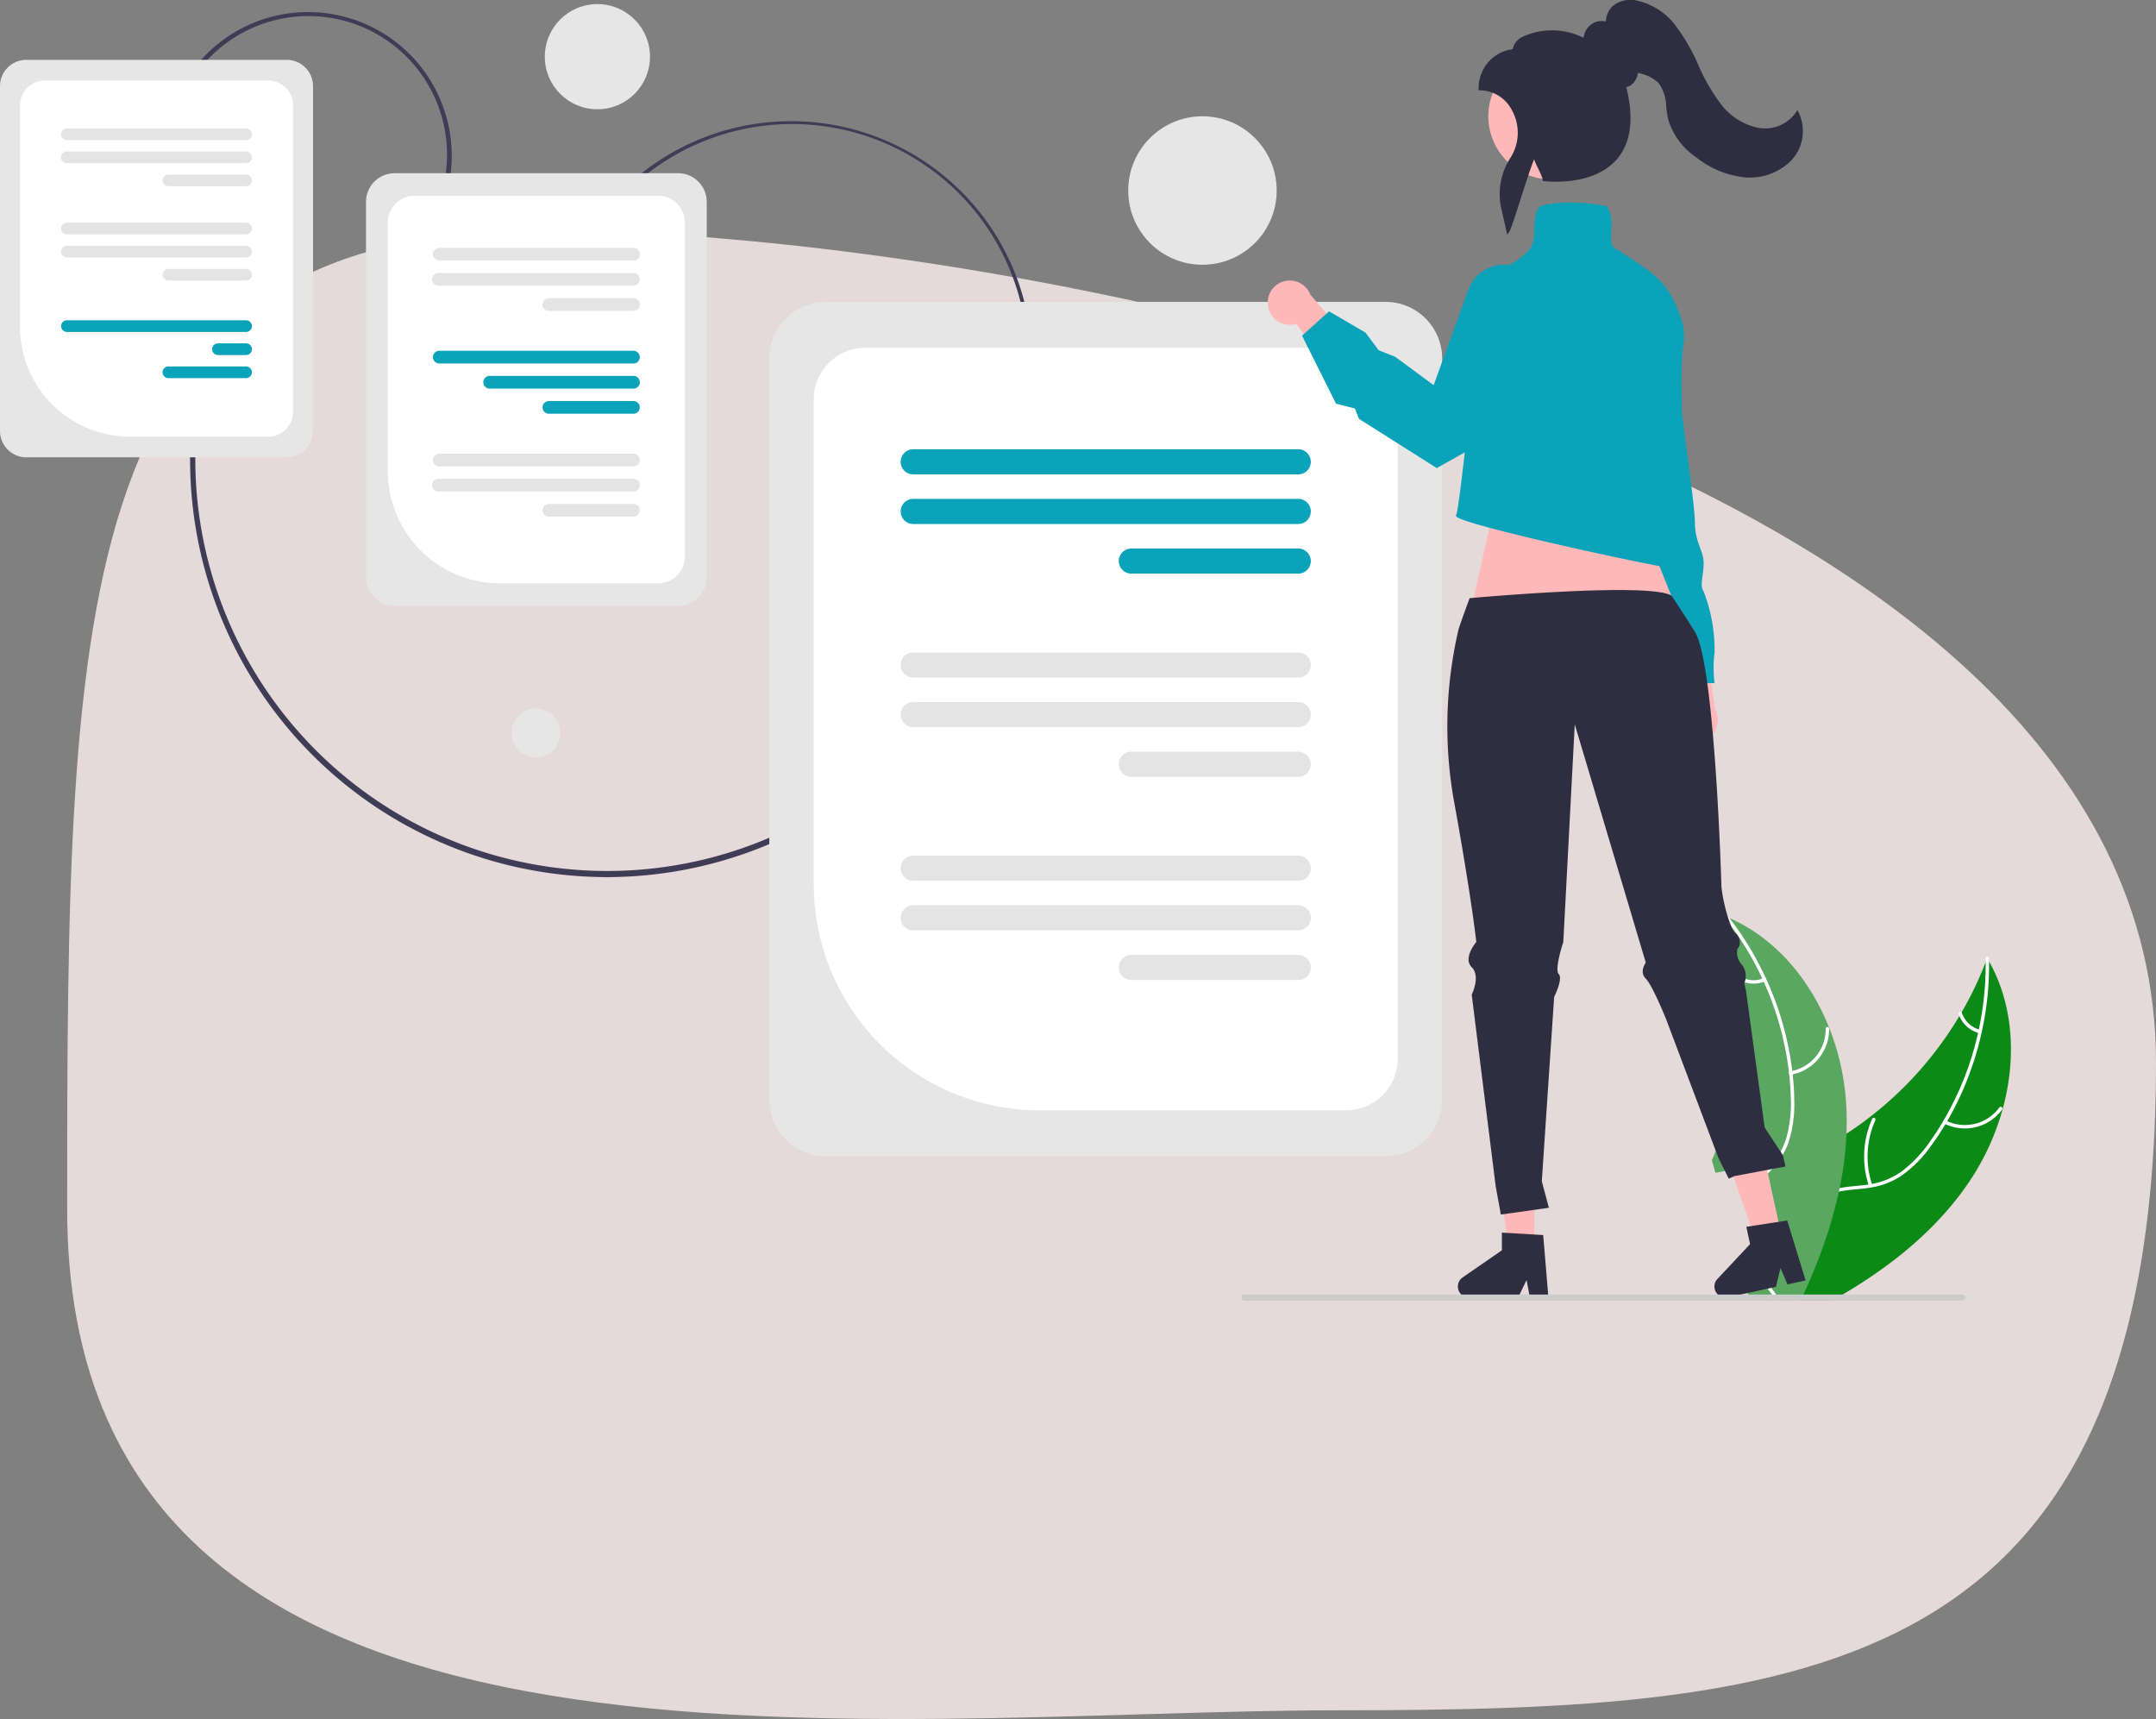 <svg xmlns="http://www.w3.org/2000/svg" width="288.962" height="230.361" viewBox="0 0 288.962 230.361">
  <rect x="0" y="0" width="288.962" height="230.361" fill="#808080" stroke="none"/>
  <g id="Group_124" data-name="Group 124" transform="translate(-1079.481 -507.639)">
    <path id="Path_38" data-name="Path 38" d="M58.794,39.318c63.109,0,216.444,28.821,216.444,111.51s-46.366,86.84-109.476,86.84S-4.719,253.253-4.719,170.564-4.315,39.318,58.794,39.318Z" transform="translate(1093.204 499.164)" fill="#e6d9d9"/>
    <g id="Group_87" data-name="Group 87" transform="translate(1079.481 507.639)">
      <path id="Path_40" data-name="Path 40" d="M649.928,418.2a55.977,55.977,0,0,0,55.415-48.894l-.681-.086a55.209,55.209,0,0,1-109.547-13.839l-.681-.086A55.927,55.927,0,0,0,649.928,418.2Z" transform="translate(-568.519 -300.659)" fill="#3f3d56"/>
      <path id="Path_41" data-name="Path 41" d="M852.205,226.885a19.252,19.252,0,1,0-36.014-13.623l.642.243a18.566,18.566,0,1,1,34.729,13.137Z" transform="translate(-792.907 -199.205)" fill="#3f3d56"/>
      <path id="Path_42" data-name="Path 42" d="M873.892,272.747h34.9a3.531,3.531,0,0,0,3.528-3.528V223.011a3.532,3.532,0,0,0-3.528-3.528h-34.9a3.532,3.532,0,0,0-3.528,3.528V269.22A3.532,3.532,0,0,0,873.892,272.747Z" transform="translate(-870.364 -211.464)" fill="#e6e6e6"/>
      <path id="Path_43" data-name="Path 43" d="M892.88,275.275h18.579a3.308,3.308,0,0,0,3.3-3.3v-41.12a3.308,3.308,0,0,0-3.3-3.3H881.467a3.307,3.307,0,0,0-3.3,3.3v29.707a14.733,14.733,0,0,0,14.716,14.716Z" transform="translate(-875.486 -216.761)" fill="#fff"/>
      <path id="Path_44" data-name="Path 44" d="M895.005,284.625h24.008a.783.783,0,1,0,0-1.566H895.005a.783.783,0,0,0,0,1.566Z" transform="translate(-886.032 -253.217)" fill="#e4e4e4"/>
      <path id="Path_45" data-name="Path 45" d="M895,293.638h24.008a.783.783,0,1,0,0-1.566H895a.783.783,0,1,0,0,1.566Z" transform="translate(-886.032 -259.136)" fill="#e4e4e4"/>
      <path id="Path_46" data-name="Path 46" d="M895,302.652h10.407a.783.783,0,0,0,0-1.566H895a.783.783,0,0,0,0,1.566Z" transform="translate(-872.431 -265.056)" fill="#e4e4e4"/>
      <path id="Path_47" data-name="Path 47" d="M895.005,247.817h24.008a.783.783,0,1,0,0-1.566H895.005a.783.783,0,0,0,0,1.566Z" transform="translate(-886.032 -229.044)" fill="#e4e4e4"/>
      <path id="Path_48" data-name="Path 48" d="M895,256.83h24.008a.783.783,0,1,0,0-1.566H895a.783.783,0,1,0,0,1.566Z" transform="translate(-886.032 -234.963)" fill="#e4e4e4"/>
      <path id="Path_49" data-name="Path 49" d="M895,265.844h10.407a.783.783,0,1,0,0-1.566H895a.783.783,0,1,0,0,1.566Z" transform="translate(-872.431 -240.883)" fill="#e4e4e4"/>
      <path id="Path_50" data-name="Path 50" d="M895.005,322.721h24.008a.783.783,0,1,0,0-1.566H895.005a.783.783,0,0,0,0,1.566Z" transform="translate(-886.032 -278.236)" fill="#0ba3ba"/>
      <path id="Path_51" data-name="Path 51" d="M895,331.734h3.756a.783.783,0,1,0,0-1.566H895a.783.783,0,1,0,0,1.566Z" transform="translate(-865.78 -284.155)" fill="#0ba3ba"/>
      <path id="Path_52" data-name="Path 52" d="M895,340.748h10.407a.783.783,0,0,0,0-1.566H895a.783.783,0,0,0,0,1.566Z" transform="translate(-872.431 -290.075)" fill="#0ba3ba"/>
      <path id="Path_53" data-name="Path 53" d="M649.776,286.521a32.278,32.278,0,0,0-60.379-22.84l.642.243a31.591,31.591,0,1,1,59.095,22.354Z" transform="translate(-513.473 -226.787)" fill="#3f3d56"/>
      <ellipse id="Ellipse_15" data-name="Ellipse 15" cx="7.049" cy="7.049" rx="7.049" ry="7.049" transform="translate(73.017 0.547)" fill="#e6e6e6"/>
      <ellipse id="Ellipse_16" data-name="Ellipse 16" cx="3.277" cy="3.277" rx="3.277" ry="3.277" transform="translate(68.554 94.945)" fill="#e6e6e6"/>
      <ellipse id="Ellipse_17" data-name="Ellipse 17" cx="9.948" cy="9.948" rx="9.948" ry="9.948" transform="translate(151.213 15.583)" fill="#e6e6e6"/>
      <path id="Path_54" data-name="Path 54" d="M437.077,428.461h75.015a7.591,7.591,0,0,0,7.583-7.583V321.551a7.591,7.591,0,0,0-7.583-7.583H437.077a7.591,7.591,0,0,0-7.583,7.583v99.328A7.591,7.591,0,0,0,437.077,428.461Z" transform="translate(-326.386 -273.516)" fill="#e6e6e6"/>
      <path id="Path_55" data-name="Path 55" d="M477.094,434.076H518.2a6.912,6.912,0,0,0,6.9-6.9V338.784a6.912,6.912,0,0,0-6.9-6.9H453.736a6.912,6.912,0,0,0-6.9,6.9v65.03A30.3,30.3,0,0,0,477.094,434.076Z" transform="translate(-337.772 -285.279)" fill="#fff"/>
      <path id="Path_56" data-name="Path 56" d="M482.461,374.873h51.606a1.683,1.683,0,0,0,0-3.366H482.461a1.683,1.683,0,0,0,0,3.366Z" transform="translate(-360.066 -311.304)" fill="#0ba3ba"/>
      <path id="Path_57" data-name="Path 57" d="M482.461,394.247h51.606a1.683,1.683,0,0,0,0-3.366H482.461a1.683,1.683,0,0,0,0,3.366Z" transform="translate(-360.066 -324.027)" fill="#0ba3ba"/>
      <path id="Path_58" data-name="Path 58" d="M482.46,413.622h22.37a1.683,1.683,0,0,0,0-3.366H482.46a1.683,1.683,0,0,0,0,3.366Z" transform="translate(-330.829 -336.751)" fill="#0ba3ba"/>
      <path id="Path_59" data-name="Path 59" d="M482.461,454.2h51.606a1.683,1.683,0,0,0,0-3.366H482.461a1.683,1.683,0,0,0,0,3.366Z" transform="translate(-360.066 -363.4)" fill="#e4e4e4"/>
      <path id="Path_60" data-name="Path 60" d="M482.461,473.574h51.606a1.683,1.683,0,0,0,0-3.366H482.461a1.683,1.683,0,0,0,0,3.366Z" transform="translate(-360.066 -376.124)" fill="#e4e4e4"/>
      <path id="Path_61" data-name="Path 61" d="M482.46,492.948h22.37a1.683,1.683,0,0,0,0-3.366H482.46a1.683,1.683,0,0,0,0,3.366Z" transform="translate(-330.829 -388.848)" fill="#e4e4e4"/>
      <path id="Path_62" data-name="Path 62" d="M482.461,533.526h51.606a1.683,1.683,0,0,0,0-3.366H482.461a1.683,1.683,0,0,0,0,3.366Z" transform="translate(-360.066 -415.497)" fill="#e4e4e4"/>
      <path id="Path_63" data-name="Path 63" d="M482.461,552.9h51.606a1.683,1.683,0,0,0,0-3.366H482.461a1.683,1.683,0,0,0,0,3.366Z" transform="translate(-360.066 -428.22)" fill="#e4e4e4"/>
      <path id="Path_64" data-name="Path 64" d="M482.46,572.275h22.37a1.683,1.683,0,0,0,0-3.366H482.46a1.683,1.683,0,1,0,0,3.366Z" transform="translate(-330.829 -440.945)" fill="#e4e4e4"/>
      <path id="Path_65" data-name="Path 65" d="M720.476,321.721h37.989a3.844,3.844,0,0,0,3.84-3.84v-50.3a3.844,3.844,0,0,0-3.84-3.84H720.476a3.845,3.845,0,0,0-3.84,3.84v50.3A3.845,3.845,0,0,0,720.476,321.721Z" transform="translate(-667.582 -240.529)" fill="#e6e6e6"/>
      <path id="Path_66" data-name="Path 66" d="M740.163,324.487H761.4a3.585,3.585,0,0,0,3.581-3.581V276.144a3.585,3.585,0,0,0-3.581-3.581H728.751a3.585,3.585,0,0,0-3.581,3.581v33.349a15.011,15.011,0,0,0,14.993,14.994Z" transform="translate(-673.187 -246.324)" fill="#fff"/>
      <path id="Path_67" data-name="Path 67" d="M743.459,294.583h26.135a.852.852,0,0,0,0-1.7H743.459a.852.852,0,0,0,0,1.7Z" transform="translate(-684.638 -259.665)" fill="#e4e4e4"/>
      <path id="Path_68" data-name="Path 68" d="M743.459,304.394h26.135a.852.852,0,0,0,0-1.7H743.459a.852.852,0,1,0,0,1.7Z" transform="translate(-684.638 -266.109)" fill="#e4e4e4"/>
      <path id="Path_69" data-name="Path 69" d="M743.459,314.206h11.329a.852.852,0,0,0,0-1.7H743.459a.852.852,0,1,0,0,1.7Z" transform="translate(-669.833 -272.553)" fill="#e4e4e4"/>
      <path id="Path_70" data-name="Path 70" d="M743.459,334.756h26.135a.852.852,0,0,0,0-1.7H743.459a.852.852,0,0,0,0,1.7Z" transform="translate(-684.638 -286.048)" fill="#0ba3ba"/>
      <path id="Path_71" data-name="Path 71" d="M743.459,344.567h19.269a.852.852,0,0,0,0-1.7H743.459a.852.852,0,1,0,0,1.7Z" transform="translate(-677.773 -292.492)" fill="#0ba3ba"/>
      <path id="Path_72" data-name="Path 72" d="M743.459,354.378h11.329a.852.852,0,0,0,0-1.7H743.459a.852.852,0,1,0,0,1.7Z" transform="translate(-669.833 -298.935)" fill="#0ba3ba"/>
      <path id="Path_73" data-name="Path 73" d="M743.459,374.929h26.135a.852.852,0,0,0,0-1.7H743.459a.852.852,0,0,0,0,1.7Z" transform="translate(-684.638 -312.432)" fill="#e4e4e4"/>
      <path id="Path_74" data-name="Path 74" d="M743.459,384.739h26.135a.852.852,0,0,0,0-1.7H743.459a.852.852,0,1,0,0,1.7Z" transform="translate(-684.638 -318.875)" fill="#e4e4e4"/>
      <path id="Path_75" data-name="Path 75" d="M743.459,394.551h11.329a.852.852,0,0,0,0-1.7H743.459a.852.852,0,1,0,0,1.7Z" transform="translate(-669.833 -325.319)" fill="#e4e4e4"/>
      <path id="Path_76" data-name="Path 76" d="M323.643,454.992a2.941,2.941,0,0,1,.586-4.471l-2.41-10.168,5.1,1.863,1.507,9.37a2.956,2.956,0,0,1-4.783,3.405Z" transform="translate(-98.541 -356.518)" fill="#ffb8b8"/>
      <path id="Path_77" data-name="Path 77" d="M323,321.947l2.047,5.263s-.877,5.263.585,6.433.877,1.17.877,2.047a4.5,4.5,0,0,0,1.754,3.217c1.17.877,6.433,18.715,6.433,18.715h5.264a16.492,16.492,0,0,1,0-4.094,21.6,21.6,0,0,0-1.462-8.188c-.585-.877,0-2.047,0-3.8s-1.17-2.632-1.17-5.556-3.509-25.733-3.217-28.364-2.924-4.971-2.924-4.971h-2.924Z" transform="translate(-110.164 -266.081)" fill="#0ba3ba"/>
      <path id="Path_78" data-name="Path 78" d="M129.421,192.3l-4.865,21.711,31.176-1.939-8.478-21.323Z" transform="translate(71.031 -125.275)" fill="#ffb8b8"/>
      <path id="Path_79" data-name="Path 79" d="M241.14,590.37a33.263,33.263,0,0,1-4.294,9.45c-4.284,6.477-10.415,11.431-17.153,15.4-.467.278-.941.549-1.414.817h-4.727l-.165-.378v0l-.192-.436-.024-.051-.01.051-.189.817h-2.32c-.192-.271-.381-.542-.566-.817-.271-.4-.532-.807-.779-1.219a19.785,19.785,0,0,1-1.167-2.238c-.041-.086-.076-.172-.11-.257l.154-.168-.642-2.808,1.291-.213-1.414-4.363c.051-.161.11-.323.172-.484a10.859,10.859,0,0,1,4.051-4.768,61.679,61.679,0,0,1,5.883-3.429c.913-.511,1.812-1.05,2.688-1.62v0q1.679-1.086,3.258-2.324a.489.489,0,0,0,.051-.038.361.361,0,0,0,.041-.034,48.366,48.366,0,0,0,11.777-13.363h0a0,0,0,0,0,0,0c.1-.165.2-.33.3-.5v0a46.768,46.768,0,0,0,3.23-6.745v0c.069-.172.13-.343.2-.515q.134.227.257.453h0v0C242.653,576.529,242.969,583.7,241.14,590.37Z" transform="translate(27.269 -441.738)" fill="#0b8a18"/>
      <path id="Path_80" data-name="Path 80" d="M241.872,570.247a41.66,41.66,0,0,1-.985,9.453,40.678,40.678,0,0,1-1.153,4.2,41.653,41.653,0,0,1-3.477,7.758c-.079.134-.154.264-.237.395v0a35.137,35.137,0,0,1-1.974,2.973,16.381,16.381,0,0,1-3.913,3.934,10.329,10.329,0,0,1-4.112,1.589c-.275.051-.556.089-.841.124-1.136.134-2.31.185-3.436.426a7.5,7.5,0,0,0-1.655.532,6.311,6.311,0,0,0-3.278,4.483c-.079.33-.141.662-.189,1-.374,2.557.038,5.214-.175,7.775-.024.271-.055.546-.093.817H216.1l-.165-.378v0c.017-.144.031-.288.045-.436a33.051,33.051,0,0,0,.031-3.779c-.014-.566-.024-1.136-.017-1.706.007-.457.024-.913.058-1.366v0c.024-.281.051-.56.089-.838a10.842,10.842,0,0,1,.625-2.489,6.231,6.231,0,0,1,3.542-3.666,9.263,9.263,0,0,1,1.534-.429c1.15-.22,2.338-.275,3.494-.419.124-.014.247-.031.367-.052.154-.024.305-.051.456-.079a9.841,9.841,0,0,0,4.174-1.809,17.818,17.818,0,0,0,3.769-4.092c.563-.807,1.1-1.631,1.6-2.478a0,0,0,0,1,0,0h0c.024-.041.048-.079.072-.12l0-.007a41.044,41.044,0,0,0,4.62-11.729c.031-.151.065-.3.1-.453a41.5,41.5,0,0,0,.917-9.062v0c0-.144,0-.285-.007-.429-.007-.3.45-.36.456-.065,0,.144.007.288,0,.433h0A0,0,0,0,1,241.872,570.247Z" transform="translate(24.72 -441.411)" fill="#fff"/>
      <path id="Path_81" data-name="Path 81" d="M210.864,630.434a6.185,6.185,0,0,0,7.79-1.859c.175-.24-.19-.523-.365-.282a5.727,5.727,0,0,1-7.25,1.715c-.264-.136-.438.292-.175.427Z" transform="translate(49.68 -479.884)" fill="#fff"/>
      <path id="Path_82" data-name="Path 82" d="M261.372,641.51a11.921,11.921,0,0,1,.422-8.677c.122-.271-.305-.446-.427-.175a12.4,12.4,0,0,0-.421,9.031c.1.282.521.1.426-.178Z" transform="translate(-10.446 -482.722)" fill="#fff"/>
      <path id="Path_83" data-name="Path 83" d="M221.988,593.5a3.5,3.5,0,0,1-2.411-2.286c-.092-.283-.517-.1-.426.178a3.923,3.923,0,0,0,2.661,2.535.238.238,0,0,0,.3-.126.232.232,0,0,0-.126-.3Z" transform="translate(43.365 -455.503)" fill="#fff"/>
      <path id="Path_84" data-name="Path 84" d="M289.568,583.025v0a45.051,45.051,0,0,1-.916,7.291v0c-.027.165-.065.326-.1.487a63.332,63.332,0,0,1-3.47,10.851q-.613,1.483-1.284,2.935c-.124.275-.251.546-.381.817h-.508l-.165-.378v0l-.192-.436-.024-.051-.01.051-.189.817H277.42l-.954-.817-1.39-1.191,1.943-2.121.319-.35.048-.051.154-.168-.642-2.808,1.291-.213-1.414-4.363-.669-2.063-.168-.518-.978-3.017-2.952.553-.481-1.682a46.678,46.678,0,0,0,2.2-6.32c0-.017.01-.031.014-.048a48.6,48.6,0,0,0,1.38-17.836v0c-.021-.192-.045-.388-.072-.577v-.007a45.874,45.874,0,0,0-1.483-7.325c-.048-.182-.1-.36-.155-.539l.47.2,0,0h.007c.251.11.5.227.745.35,5.856,2.846,10.164,8.187,12.612,14.345.007.017.014.031.021.048a33.088,33.088,0,0,1,2.255,10.1A39.425,39.425,0,0,1,289.568,583.025Z" transform="translate(-42.088 -431.119)" fill="#5aa762"/>
      <path id="Path_85" data-name="Path 85" d="M301.214,695.307h-.542c-.172-.278-.357-.549-.542-.817q-.443-.623-.913-1.219c-.271-.343-.542-.683-.814-1.023s-.56-.707-.831-1.071l.319-.35c.052.069.1.137.158.206.879,1.157,1.83,2.269,2.643,3.457C300.874,694.757,301.049,695.029,301.214,695.307Z" transform="translate(-62.642 -521.013)" fill="#fff"/>
      <path id="Path_86" data-name="Path 86" d="M292.042,553.728c.089.113.182.23.268.347q1,1.3,1.9,2.688a40.507,40.507,0,0,1,2.822,5.1c.065.137.13.278.192.419a40.938,40.938,0,0,1,3.378,12.165c.007.041.01.079.014.12q.17,1.473.22,2.956a17.773,17.773,0,0,1-.546,5.533c-.069.237-.144.47-.227.7a9.39,9.39,0,0,1-.772,1.6,9.6,9.6,0,0,1-.735,1.061c-.161.206-.33.408-.508.6-.1.113-.209.227-.316.34-.089.086-.175.175-.264.261-.927.9-1.95,1.733-2.787,2.725l.168.518a27.831,27.831,0,0,1,2.784-2.763,13.012,13.012,0,0,0,1.6-1.812c.062-.089.127-.178.185-.271a9.178,9.178,0,0,0,.82-1.473c.117-.257.223-.522.319-.8a16.442,16.442,0,0,0,.755-5.492,35.51,35.51,0,0,0-.213-3.567c-.014-.154-.031-.305-.052-.46a42.079,42.079,0,0,0-6.618-17.96q-.85-1.292-1.8-2.523c-.082-.113-.168-.223-.257-.336C292.186,553.169,291.86,553.495,292.042,553.728Z" transform="translate(-60.83 -430.708)" fill="#fff"/>
      <path id="Path_87" data-name="Path 87" d="M278.685,603.427a6.185,6.185,0,0,0,5.1-6.175.231.231,0,0,0-.461-.006,5.727,5.727,0,0,1-4.756,5.734c-.293.051-.174.5.117.446Z" transform="translate(-38.632 -459.411)" fill="#fff"/>
      <path id="Path_88" data-name="Path 88" d="M306.22,637.643a11.922,11.922,0,0,1-4.887-7.183c-.066-.29-.512-.172-.446.117a12.4,12.4,0,0,0,5.1,7.464c.246.167.477-.232.233-.4Z" transform="translate(-68.888 -481.258)" fill="#fff"/>
      <path id="Path_89" data-name="Path 89" d="M306.883,577.257a3.5,3.5,0,0,1-3.3-.374c-.244-.17-.475.229-.233.4A3.923,3.923,0,0,0,307,577.7a.238.238,0,0,0,.165-.282.232.232,0,0,0-.282-.164Z" transform="translate(-70.546 -446.154)" fill="#fff"/>
      <path id="Path_90" data-name="Path 90" d="M191.248,461.349h-3.5l-1.666-13.508h5.169Z" transform="translate(14.396 -294.113)" fill="#ffb8b8"/>
      <path id="Path_91" data-name="Path 91" d="M399.45,677.651l-5.536-.33v2.372l-5.263,3.635a1.482,1.482,0,0,0,.842,2.7h6.591l1.136-2.346.444,2.346h2.485Z" transform="translate(-192.62 -512.143)" fill="#2f2e41"/>
      <path id="Path_92" data-name="Path 92" d="M97.571,456.861l-3.423.742-4.492-12.848,5.051-1.1Z" transform="translate(141.172 -291.368)" fill="#ffb8b8"/>
      <path id="Path_93" data-name="Path 93" d="M297.354,672.589l-5.48.851.5,2.318L288,680.426a1.482,1.482,0,0,0,1.4,2.461l6.441-1.4.613-2.534.931,2.2,2.429-.527Z" transform="translate(-57.819 -509.035)" fill="#2f2e41"/>
      <path id="Path_94" data-name="Path 94" d="M322.252,701.906a.407.407,0,0,1-.408.408H225.63a.408.408,0,1,1,0-.817h96.213a.407.407,0,0,1,.409.409Z" transform="translate(-58.845 -528.02)" fill="#ccc"/>
      <path id="Path_95" data-name="Path 95" d="M296.279,454.289c2.458,13.507,3.072,19.339,3.072,19.339s-1.843,2.149-.614,3.378,0,3.683,0,3.683l3.217,25.69.686,3.776,6.442-.909-.95-3.553L309.786,481s1.229-2.458.614-3.072.614-4.3.614-4.3l1.534-29.164,9.519,31.927s-.923,1.229,0,2.149,2.76,5.527,2.76,5.527l6.989,18.536,1.373,2.746.731-.346,3.213-.6.59-.11,1.05-.2.676-.127.23-.041,1.112-.209-.336-1.493L338,498.484l-2.5-18.319-.11-.491-.117-.518a2.49,2.49,0,0,0-.305-2.458,2.4,2.4,0,0,1-.614-2.149.83.83,0,0,0,.082-.1,1.274,1.274,0,0,0,.22-.5,1.662,1.662,0,0,0-.611-1.545,2.62,2.62,0,0,1-.436-.625,21.613,21.613,0,0,1-1.4-5.513s-.831-29.661-3.549-34.193c-.144-.237-3.03-4.784-3.181-4.877-3.069-1.84-27.02.358-27.02.358s-1.448,3.89-1.513,4.3A56.99,56.99,0,0,0,296.279,454.289Z" transform="translate(-101.488 -347.393)" fill="#2f2e41"/>
      <path id="Path_96" data-name="Path 96" d="M462.961,309.02a2.94,2.94,0,0,0,3.793,2.439l6.209,8.4,1.87-5.1-6.183-7.2a2.956,2.956,0,0,0-5.689,1.454Z" transform="translate(-293.024 -268.068)" fill="#ffb8b8"/>
      <path id="Path_97" data-name="Path 97" d="M360.81,324.593c.569,0,.893-.112,1.018-.351.184-.351-.135-.81-.5-1.342a4.1,4.1,0,0,1-.64-1.152c-.221-.883-1.711-23.186-.819-27.643a7.687,7.687,0,0,0-.527-3.928c-1.519-4.3-3.592-5.625-7.721-8.259l-1.047-.67c-.469-.3-.443-1.3-.416-2.361a5.211,5.211,0,0,0-.514-3.156l-.038-.05-.061-.014c-1.4-.322-6.087-.921-8.866,0l-.038.013-.029.028c-.66.66-.72,1.939-.778,3.175a4.516,4.516,0,0,1-.466,2.39,8.656,8.656,0,0,1-6.126,3.12l-.16,0-.016.16c-1.242,12.631-3.244,31.7-3.669,32.446a.224.224,0,0,0-.007.232C330.01,318.4,358.664,324.593,360.81,324.593ZM329.679,317.186Z" transform="translate(-134.219 -248.04)" fill="#0ba3ba"/>
      <ellipse id="Ellipse_18" data-name="Ellipse 18" cx="8.467" cy="8.467" rx="8.467" ry="8.467" transform="translate(199.476 7.116)" fill="#ffb8b8"/>
      <path id="Path_98" data-name="Path 98" d="M292.713,227.184c.4-.573,2.437-7.575,3.329-9.724.091.462,1.114,2.253,1.138,2.729l.009.177.175.023c.264.034,6.491.79,9.732-2.885,1.92-2.177,2.356-5.442,1.3-9.707a1.691,1.691,0,0,0,.546-.21,2.343,2.343,0,0,0,1-1.7l.179.048a5.173,5.173,0,0,1,2.61,1.326,5.546,5.546,0,0,1,1.013,3.18,13.748,13.748,0,0,0,.272,1.71,9.386,9.386,0,0,0,3.778,5.072,12.473,12.473,0,0,0,6.271,2.642,7.782,7.782,0,0,0,6.372-2.17,5.727,5.727,0,0,0,1.053-6.5l-.174-.32-.191.311A5.046,5.046,0,0,1,326,213.235a8.417,8.417,0,0,1-4.912-3.146,25.334,25.334,0,0,1-3.029-5.231,26.231,26.231,0,0,0-3.072-5.322,8.89,8.89,0,0,0-5.147-3.327,3.73,3.73,0,0,0-3.307.761,3.15,3.15,0,0,0-.885,2.029,2.544,2.544,0,0,0-1.391.08,2.58,2.58,0,0,0-1.593,2.111,9.377,9.377,0,0,0-8.185-.125,2.331,2.331,0,0,0-1.307,1.648,5.22,5.22,0,0,0-4.566,5.3v.211h.211a4.881,4.881,0,0,1,4.252,2.679,6.219,6.219,0,0,1-.191,6.346,8.948,8.948,0,0,0-1.235,6.842l.794,3.481Z" transform="translate(-90.427 -196.123)" fill="#2f2e41"/>
      <path id="Path_99" data-name="Path 99" d="M397.076,326.733l5.582-3.14c9.733-6.746,12.13-12.1,12.43-15.412a7.118,7.118,0,0,0-1.641-5.54l-.043-.032-5.031-2.571a5.064,5.064,0,0,0-7.063,2.779l-4.654,12.8-5.16-3.806-2.2-.867-1.776-2.374-4.877-2.844-3.623,3.261,4.556,9.112,2.531.645.537,1.383.048.03Z" transform="translate(-204.51 -264.004)" fill="#0ba3ba"/>
    </g>
  </g>
</svg>
